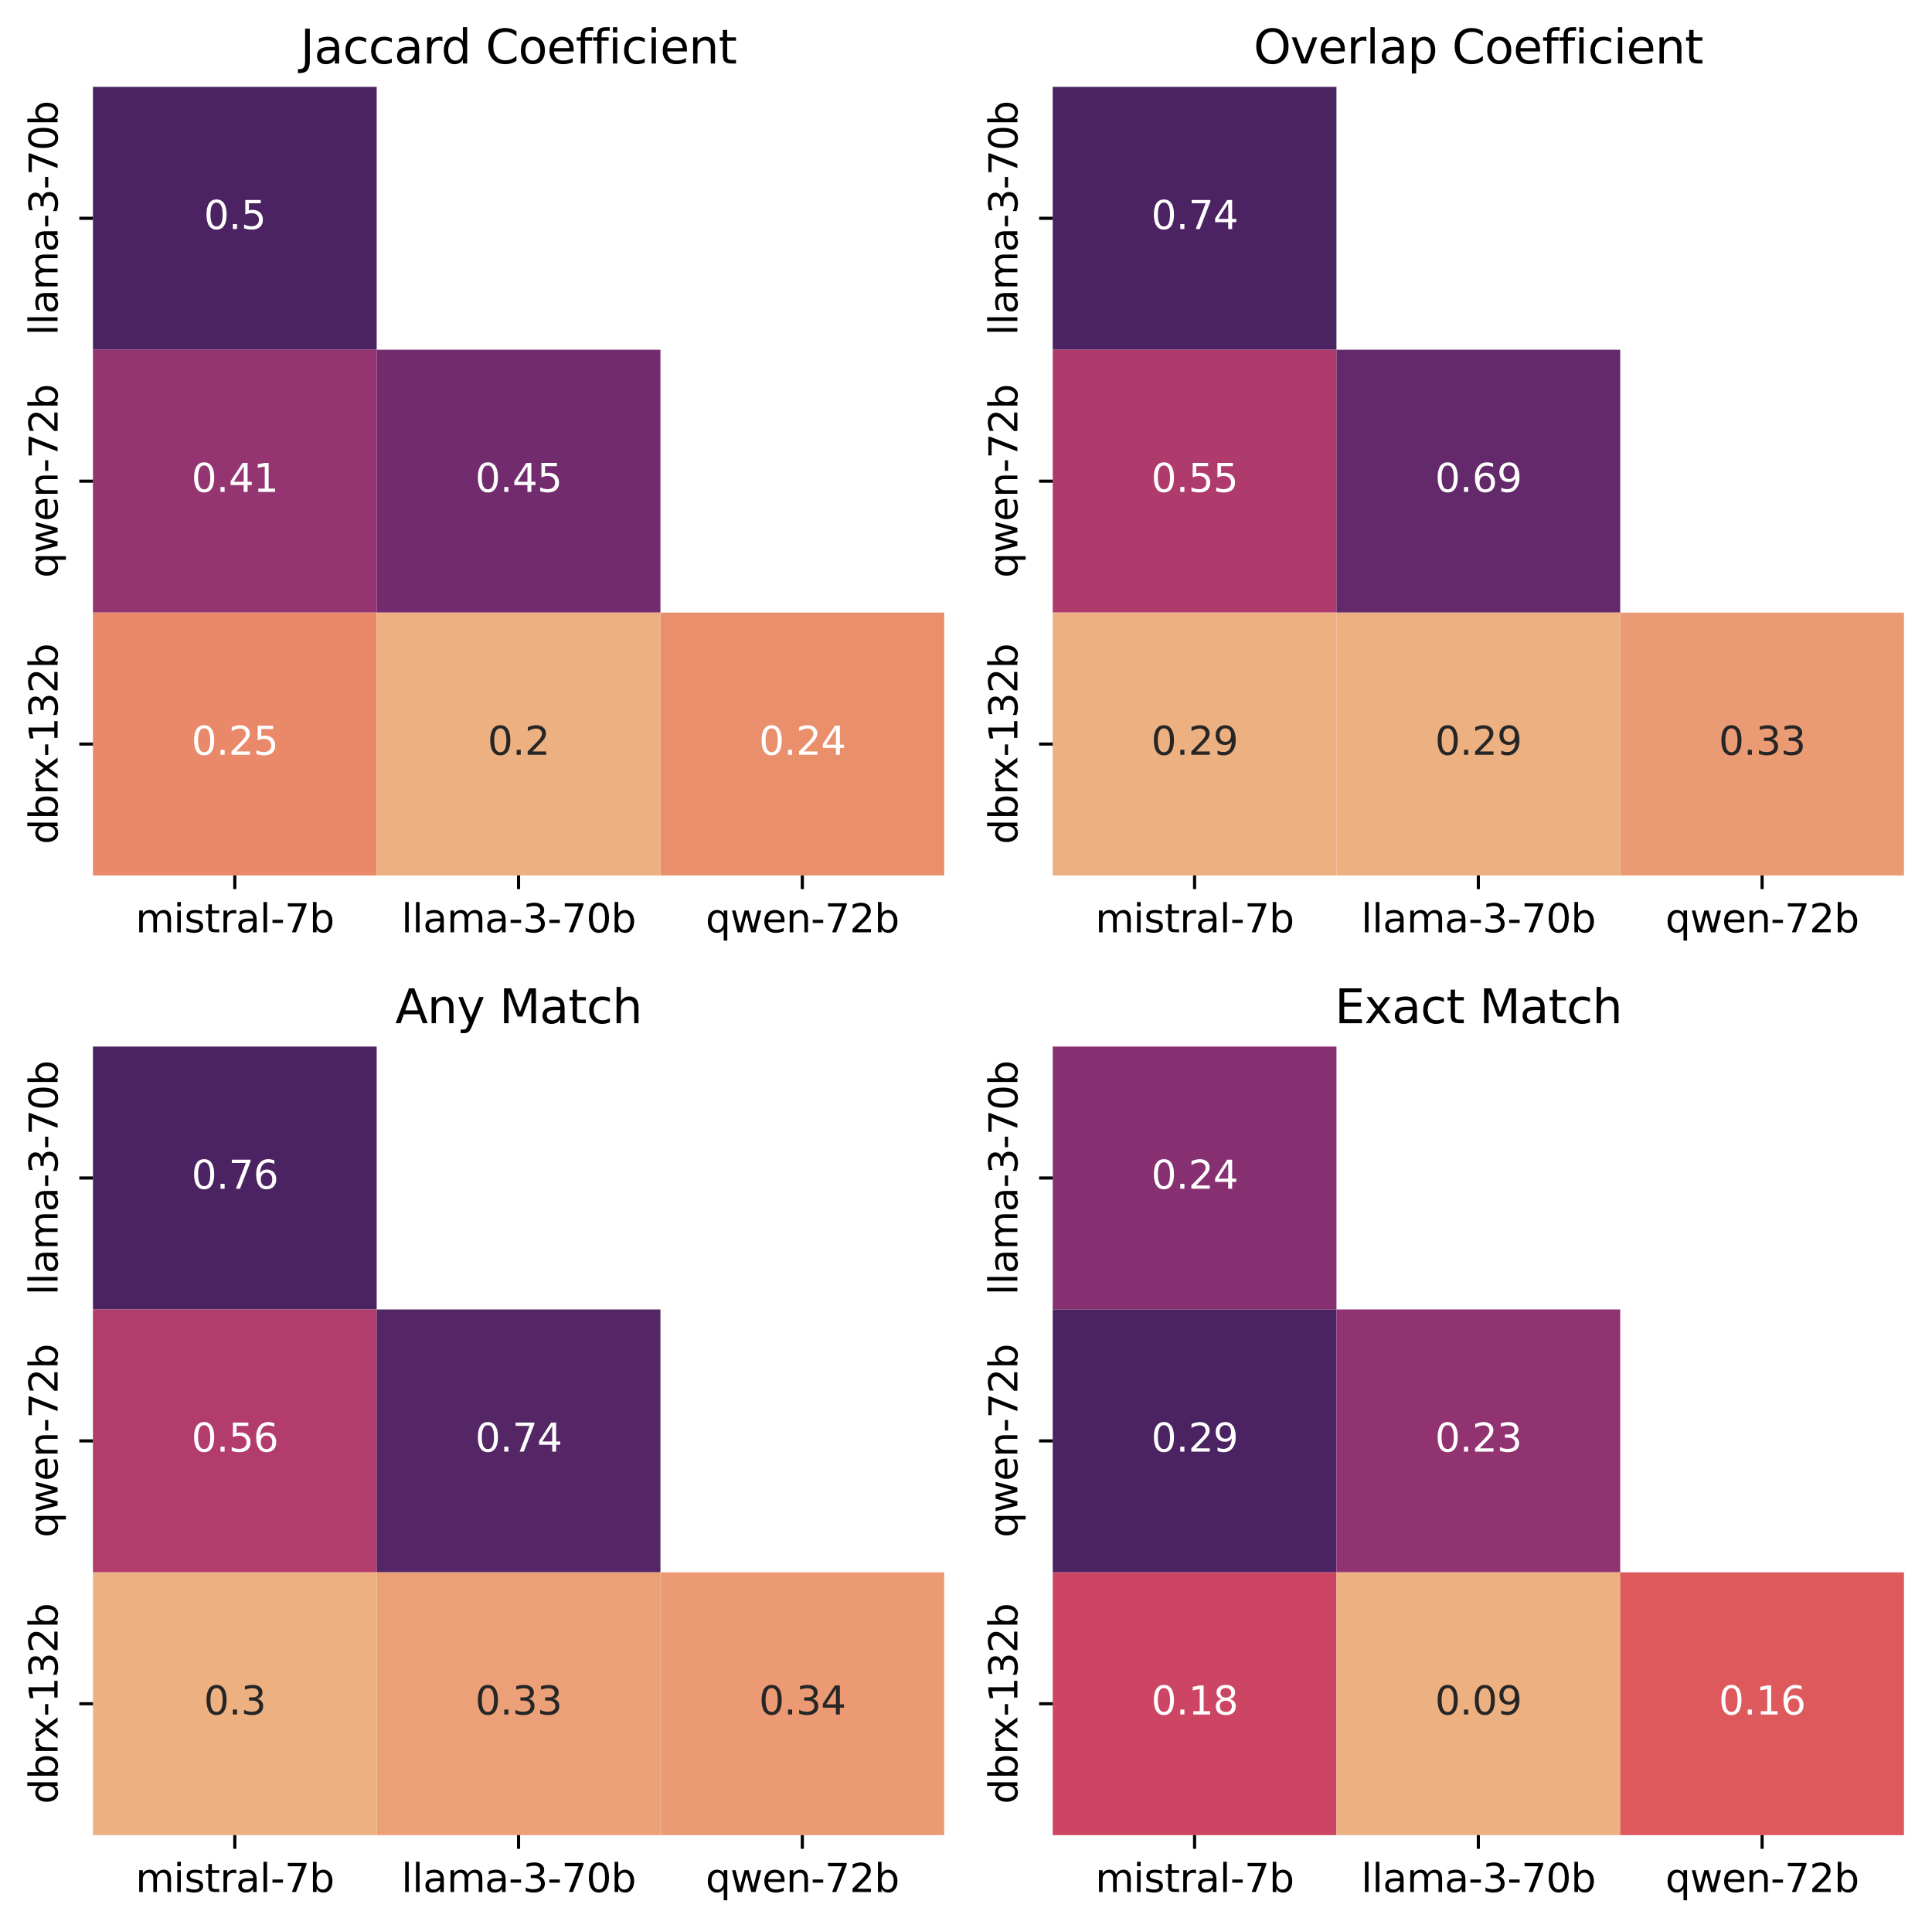 <?xml version="1.0" encoding="utf-8" standalone="no"?>
<!DOCTYPE svg PUBLIC "-//W3C//DTD SVG 1.1//EN"
  "http://www.w3.org/Graphics/SVG/1.1/DTD/svg11.dtd">
<svg xmlns:xlink="http://www.w3.org/1999/xlink" width="496.398pt" height="495.436pt" viewBox="0 0 496.398 495.436" xmlns="http://www.w3.org/2000/svg" version="1.1">
 <defs>
  <style type="text/css">*{stroke-linejoin: round; stroke-linecap: butt}</style>
 </defs>
 <g id="figure_1">
  <g id="patch_1">
   <path d="M 0 495.436 
L 496.398 495.436 
L 496.398 0 
L 0 0 
z
" style="fill: #ffffff"/>
  </g>
  <g id="axes_1">
   <g id="patch_2">
    <path d="M 23.878 224.958 
L 242.598 224.958 
L 242.598 22.318 
L 23.878 22.318 
z
" style="fill: #ffffff"/>
   </g>
   <g id="QuadMesh_1">
    <path d="M 23.878 22.318 
L 96.785 22.318 
L 96.785 89.865 
L 23.878 89.865 
L 23.878 22.318 
" clip-path="url(#p004b8b289b)" style="fill: #4b2362"/>
    <path d="M 96.785 22.318 
L 169.691 22.318 
L 169.691 89.865 
L 96.785 89.865 
L 96.785 22.318 
" clip-path="url(#p004b8b289b)" style="fill: none"/>
    <path d="M 169.691 22.318 
L 242.598 22.318 
L 242.598 89.865 
L 169.691 89.865 
L 169.691 22.318 
" clip-path="url(#p004b8b289b)" style="fill: none"/>
    <path d="M 23.878 89.865 
L 96.785 89.865 
L 96.785 157.411 
L 23.878 157.411 
L 23.878 89.865 
" clip-path="url(#p004b8b289b)" style="fill: #943470"/>
    <path d="M 96.785 89.865 
L 169.691 89.865 
L 169.691 157.411 
L 96.785 157.411 
L 96.785 89.865 
" clip-path="url(#p004b8b289b)" style="fill: #722c6e"/>
    <path d="M 169.691 89.865 
L 242.598 89.865 
L 242.598 157.411 
L 169.691 157.411 
L 169.691 89.865 
" clip-path="url(#p004b8b289b)" style="fill: none"/>
    <path d="M 23.878 157.411 
L 96.785 157.411 
L 96.785 224.958 
L 23.878 224.958 
L 23.878 157.411 
" clip-path="url(#p004b8b289b)" style="fill: #e98969"/>
    <path d="M 96.785 157.411 
L 169.691 157.411 
L 169.691 224.958 
L 96.785 224.958 
L 96.785 157.411 
" clip-path="url(#p004b8b289b)" style="fill: #edb081"/>
    <path d="M 169.691 157.411 
L 242.598 157.411 
L 242.598 224.958 
L 169.691 224.958 
L 169.691 157.411 
" clip-path="url(#p004b8b289b)" style="fill: #ea8f6c"/>
   </g>
   <g id="matplotlib.axis_1">
    <g id="xtick_1">
     <g id="line2d_1">
      <defs>
       <path id="me700b93a06" d="M 0 0 
L 0 3.5 
" style="stroke: #000000; stroke-width: 0.8"/>
      </defs>
      <g>
       <use xlink:href="#me700b93a06" x="60.331" y="224.958" style="stroke: #000000; stroke-width: 0.8"/>
      </g>
     </g>
     <g id="text_1">
      <!-- mistral-7b -->
      <g transform="translate(34.839 239.557) scale(0.1 -0.1)">
       <defs>
        <path id="DejaVuSans-6d" d="M 3328 2828 
Q 3544 3216 3844 3400 
Q 4144 3584 4550 3584 
Q 5097 3584 5394 3201 
Q 5691 2819 5691 2113 
L 5691 0 
L 5113 0 
L 5113 2094 
Q 5113 2597 4934 2840 
Q 4756 3084 4391 3084 
Q 3944 3084 3684 2787 
Q 3425 2491 3425 1978 
L 3425 0 
L 2847 0 
L 2847 2094 
Q 2847 2600 2669 2842 
Q 2491 3084 2119 3084 
Q 1678 3084 1418 2786 
Q 1159 2488 1159 1978 
L 1159 0 
L 581 0 
L 581 3500 
L 1159 3500 
L 1159 2956 
Q 1356 3278 1631 3431 
Q 1906 3584 2284 3584 
Q 2666 3584 2933 3390 
Q 3200 3197 3328 2828 
z
" transform="scale(0.016)"/>
        <path id="DejaVuSans-69" d="M 603 3500 
L 1178 3500 
L 1178 0 
L 603 0 
L 603 3500 
z
M 603 4863 
L 1178 4863 
L 1178 4134 
L 603 4134 
L 603 4863 
z
" transform="scale(0.016)"/>
        <path id="DejaVuSans-73" d="M 2834 3397 
L 2834 2853 
Q 2591 2978 2328 3040 
Q 2066 3103 1784 3103 
Q 1356 3103 1142 2972 
Q 928 2841 928 2578 
Q 928 2378 1081 2264 
Q 1234 2150 1697 2047 
L 1894 2003 
Q 2506 1872 2764 1633 
Q 3022 1394 3022 966 
Q 3022 478 2636 193 
Q 2250 -91 1575 -91 
Q 1294 -91 989 -36 
Q 684 19 347 128 
L 347 722 
Q 666 556 975 473 
Q 1284 391 1588 391 
Q 1994 391 2212 530 
Q 2431 669 2431 922 
Q 2431 1156 2273 1281 
Q 2116 1406 1581 1522 
L 1381 1569 
Q 847 1681 609 1914 
Q 372 2147 372 2553 
Q 372 3047 722 3315 
Q 1072 3584 1716 3584 
Q 2034 3584 2315 3537 
Q 2597 3491 2834 3397 
z
" transform="scale(0.016)"/>
        <path id="DejaVuSans-74" d="M 1172 4494 
L 1172 3500 
L 2356 3500 
L 2356 3053 
L 1172 3053 
L 1172 1153 
Q 1172 725 1289 603 
Q 1406 481 1766 481 
L 2356 481 
L 2356 0 
L 1766 0 
Q 1100 0 847 248 
Q 594 497 594 1153 
L 594 3053 
L 172 3053 
L 172 3500 
L 594 3500 
L 594 4494 
L 1172 4494 
z
" transform="scale(0.016)"/>
        <path id="DejaVuSans-72" d="M 2631 2963 
Q 2534 3019 2420 3045 
Q 2306 3072 2169 3072 
Q 1681 3072 1420 2755 
Q 1159 2438 1159 1844 
L 1159 0 
L 581 0 
L 581 3500 
L 1159 3500 
L 1159 2956 
Q 1341 3275 1631 3429 
Q 1922 3584 2338 3584 
Q 2397 3584 2469 3576 
Q 2541 3569 2628 3553 
L 2631 2963 
z
" transform="scale(0.016)"/>
        <path id="DejaVuSans-61" d="M 2194 1759 
Q 1497 1759 1228 1600 
Q 959 1441 959 1056 
Q 959 750 1161 570 
Q 1363 391 1709 391 
Q 2188 391 2477 730 
Q 2766 1069 2766 1631 
L 2766 1759 
L 2194 1759 
z
M 3341 1997 
L 3341 0 
L 2766 0 
L 2766 531 
Q 2569 213 2275 61 
Q 1981 -91 1556 -91 
Q 1019 -91 701 211 
Q 384 513 384 1019 
Q 384 1609 779 1909 
Q 1175 2209 1959 2209 
L 2766 2209 
L 2766 2266 
Q 2766 2663 2505 2880 
Q 2244 3097 1772 3097 
Q 1472 3097 1187 3025 
Q 903 2953 641 2809 
L 641 3341 
Q 956 3463 1253 3523 
Q 1550 3584 1831 3584 
Q 2591 3584 2966 3190 
Q 3341 2797 3341 1997 
z
" transform="scale(0.016)"/>
        <path id="DejaVuSans-6c" d="M 603 4863 
L 1178 4863 
L 1178 0 
L 603 0 
L 603 4863 
z
" transform="scale(0.016)"/>
        <path id="DejaVuSans-2d" d="M 313 2009 
L 1997 2009 
L 1997 1497 
L 313 1497 
L 313 2009 
z
" transform="scale(0.016)"/>
        <path id="DejaVuSans-37" d="M 525 4666 
L 3525 4666 
L 3525 4397 
L 1831 0 
L 1172 0 
L 2766 4134 
L 525 4134 
L 525 4666 
z
" transform="scale(0.016)"/>
        <path id="DejaVuSans-62" d="M 3116 1747 
Q 3116 2381 2855 2742 
Q 2594 3103 2138 3103 
Q 1681 3103 1420 2742 
Q 1159 2381 1159 1747 
Q 1159 1113 1420 752 
Q 1681 391 2138 391 
Q 2594 391 2855 752 
Q 3116 1113 3116 1747 
z
M 1159 2969 
Q 1341 3281 1617 3432 
Q 1894 3584 2278 3584 
Q 2916 3584 3314 3078 
Q 3713 2572 3713 1747 
Q 3713 922 3314 415 
Q 2916 -91 2278 -91 
Q 1894 -91 1617 61 
Q 1341 213 1159 525 
L 1159 0 
L 581 0 
L 581 4863 
L 1159 4863 
L 1159 2969 
z
" transform="scale(0.016)"/>
       </defs>
       <use xlink:href="#DejaVuSans-6d"/>
       <use xlink:href="#DejaVuSans-69" x="97.412"/>
       <use xlink:href="#DejaVuSans-73" x="125.195"/>
       <use xlink:href="#DejaVuSans-74" x="177.295"/>
       <use xlink:href="#DejaVuSans-72" x="216.504"/>
       <use xlink:href="#DejaVuSans-61" x="257.617"/>
       <use xlink:href="#DejaVuSans-6c" x="318.896"/>
       <use xlink:href="#DejaVuSans-2d" x="346.68"/>
       <use xlink:href="#DejaVuSans-37" x="382.764"/>
       <use xlink:href="#DejaVuSans-62" x="446.387"/>
      </g>
     </g>
    </g>
    <g id="xtick_2">
     <g id="line2d_2">
      <g>
       <use xlink:href="#me700b93a06" x="133.238" y="224.958" style="stroke: #000000; stroke-width: 0.8"/>
      </g>
     </g>
     <g id="text_2">
      <!-- llama-3-70b -->
      <g transform="translate(103.136 239.557) scale(0.1 -0.1)">
       <defs>
        <path id="DejaVuSans-33" d="M 2597 2516 
Q 3050 2419 3304 2112 
Q 3559 1806 3559 1356 
Q 3559 666 3084 287 
Q 2609 -91 1734 -91 
Q 1441 -91 1130 -33 
Q 819 25 488 141 
L 488 750 
Q 750 597 1062 519 
Q 1375 441 1716 441 
Q 2309 441 2620 675 
Q 2931 909 2931 1356 
Q 2931 1769 2642 2001 
Q 2353 2234 1838 2234 
L 1294 2234 
L 1294 2753 
L 1863 2753 
Q 2328 2753 2575 2939 
Q 2822 3125 2822 3475 
Q 2822 3834 2567 4026 
Q 2313 4219 1838 4219 
Q 1578 4219 1281 4162 
Q 984 4106 628 3988 
L 628 4550 
Q 988 4650 1302 4700 
Q 1616 4750 1894 4750 
Q 2613 4750 3031 4423 
Q 3450 4097 3450 3541 
Q 3450 3153 3228 2886 
Q 3006 2619 2597 2516 
z
" transform="scale(0.016)"/>
        <path id="DejaVuSans-30" d="M 2034 4250 
Q 1547 4250 1301 3770 
Q 1056 3291 1056 2328 
Q 1056 1369 1301 889 
Q 1547 409 2034 409 
Q 2525 409 2770 889 
Q 3016 1369 3016 2328 
Q 3016 3291 2770 3770 
Q 2525 4250 2034 4250 
z
M 2034 4750 
Q 2819 4750 3233 4129 
Q 3647 3509 3647 2328 
Q 3647 1150 3233 529 
Q 2819 -91 2034 -91 
Q 1250 -91 836 529 
Q 422 1150 422 2328 
Q 422 3509 836 4129 
Q 1250 4750 2034 4750 
z
" transform="scale(0.016)"/>
       </defs>
       <use xlink:href="#DejaVuSans-6c"/>
       <use xlink:href="#DejaVuSans-6c" x="27.783"/>
       <use xlink:href="#DejaVuSans-61" x="55.566"/>
       <use xlink:href="#DejaVuSans-6d" x="116.846"/>
       <use xlink:href="#DejaVuSans-61" x="214.258"/>
       <use xlink:href="#DejaVuSans-2d" x="275.537"/>
       <use xlink:href="#DejaVuSans-33" x="311.621"/>
       <use xlink:href="#DejaVuSans-2d" x="375.244"/>
       <use xlink:href="#DejaVuSans-37" x="411.328"/>
       <use xlink:href="#DejaVuSans-30" x="474.951"/>
       <use xlink:href="#DejaVuSans-62" x="538.574"/>
      </g>
     </g>
    </g>
    <g id="xtick_3">
     <g id="line2d_3">
      <g>
       <use xlink:href="#me700b93a06" x="206.145" y="224.958" style="stroke: #000000; stroke-width: 0.8"/>
      </g>
     </g>
     <g id="text_3">
      <!-- qwen-72b -->
      <g transform="translate(181.296 239.557) scale(0.1 -0.1)">
       <defs>
        <path id="DejaVuSans-71" d="M 947 1747 
Q 947 1113 1208 752 
Q 1469 391 1925 391 
Q 2381 391 2643 752 
Q 2906 1113 2906 1747 
Q 2906 2381 2643 2742 
Q 2381 3103 1925 3103 
Q 1469 3103 1208 2742 
Q 947 2381 947 1747 
z
M 2906 525 
Q 2725 213 2448 61 
Q 2172 -91 1784 -91 
Q 1150 -91 751 415 
Q 353 922 353 1747 
Q 353 2572 751 3078 
Q 1150 3584 1784 3584 
Q 2172 3584 2448 3432 
Q 2725 3281 2906 2969 
L 2906 3500 
L 3481 3500 
L 3481 -1331 
L 2906 -1331 
L 2906 525 
z
" transform="scale(0.016)"/>
        <path id="DejaVuSans-77" d="M 269 3500 
L 844 3500 
L 1563 769 
L 2278 3500 
L 2956 3500 
L 3675 769 
L 4391 3500 
L 4966 3500 
L 4050 0 
L 3372 0 
L 2619 2869 
L 1863 0 
L 1184 0 
L 269 3500 
z
" transform="scale(0.016)"/>
        <path id="DejaVuSans-65" d="M 3597 1894 
L 3597 1613 
L 953 1613 
Q 991 1019 1311 708 
Q 1631 397 2203 397 
Q 2534 397 2845 478 
Q 3156 559 3463 722 
L 3463 178 
Q 3153 47 2828 -22 
Q 2503 -91 2169 -91 
Q 1331 -91 842 396 
Q 353 884 353 1716 
Q 353 2575 817 3079 
Q 1281 3584 2069 3584 
Q 2775 3584 3186 3129 
Q 3597 2675 3597 1894 
z
M 3022 2063 
Q 3016 2534 2758 2815 
Q 2500 3097 2075 3097 
Q 1594 3097 1305 2825 
Q 1016 2553 972 2059 
L 3022 2063 
z
" transform="scale(0.016)"/>
        <path id="DejaVuSans-6e" d="M 3513 2113 
L 3513 0 
L 2938 0 
L 2938 2094 
Q 2938 2591 2744 2837 
Q 2550 3084 2163 3084 
Q 1697 3084 1428 2787 
Q 1159 2491 1159 1978 
L 1159 0 
L 581 0 
L 581 3500 
L 1159 3500 
L 1159 2956 
Q 1366 3272 1645 3428 
Q 1925 3584 2291 3584 
Q 2894 3584 3203 3211 
Q 3513 2838 3513 2113 
z
" transform="scale(0.016)"/>
        <path id="DejaVuSans-32" d="M 1228 531 
L 3431 531 
L 3431 0 
L 469 0 
L 469 531 
Q 828 903 1448 1529 
Q 2069 2156 2228 2338 
Q 2531 2678 2651 2914 
Q 2772 3150 2772 3378 
Q 2772 3750 2511 3984 
Q 2250 4219 1831 4219 
Q 1534 4219 1204 4116 
Q 875 4013 500 3803 
L 500 4441 
Q 881 4594 1212 4672 
Q 1544 4750 1819 4750 
Q 2544 4750 2975 4387 
Q 3406 4025 3406 3419 
Q 3406 3131 3298 2873 
Q 3191 2616 2906 2266 
Q 2828 2175 2409 1742 
Q 1991 1309 1228 531 
z
" transform="scale(0.016)"/>
       </defs>
       <use xlink:href="#DejaVuSans-71"/>
       <use xlink:href="#DejaVuSans-77" x="63.477"/>
       <use xlink:href="#DejaVuSans-65" x="145.264"/>
       <use xlink:href="#DejaVuSans-6e" x="206.787"/>
       <use xlink:href="#DejaVuSans-2d" x="270.166"/>
       <use xlink:href="#DejaVuSans-37" x="306.25"/>
       <use xlink:href="#DejaVuSans-32" x="369.873"/>
       <use xlink:href="#DejaVuSans-62" x="433.496"/>
      </g>
     </g>
    </g>
   </g>
   <g id="matplotlib.axis_2">
    <g id="ytick_1">
     <g id="line2d_4">
      <defs>
       <path id="m1061356c43" d="M 0 0 
L -3.5 0 
" style="stroke: #000000; stroke-width: 0.8"/>
      </defs>
      <g>
       <use xlink:href="#m1061356c43" x="23.878" y="56.091" style="stroke: #000000; stroke-width: 0.8"/>
      </g>
     </g>
     <g id="text_4">
      <!-- llama-3-70b -->
      <g transform="translate(14.798 86.194) rotate(-90) scale(0.1 -0.1)">
       <use xlink:href="#DejaVuSans-6c"/>
       <use xlink:href="#DejaVuSans-6c" x="27.783"/>
       <use xlink:href="#DejaVuSans-61" x="55.566"/>
       <use xlink:href="#DejaVuSans-6d" x="116.846"/>
       <use xlink:href="#DejaVuSans-61" x="214.258"/>
       <use xlink:href="#DejaVuSans-2d" x="275.537"/>
       <use xlink:href="#DejaVuSans-33" x="311.621"/>
       <use xlink:href="#DejaVuSans-2d" x="375.244"/>
       <use xlink:href="#DejaVuSans-37" x="411.328"/>
       <use xlink:href="#DejaVuSans-30" x="474.951"/>
       <use xlink:href="#DejaVuSans-62" x="538.574"/>
      </g>
     </g>
    </g>
    <g id="ytick_2">
     <g id="line2d_5">
      <g>
       <use xlink:href="#m1061356c43" x="23.878" y="123.638" style="stroke: #000000; stroke-width: 0.8"/>
      </g>
     </g>
     <g id="text_5">
      <!-- qwen-72b -->
      <g transform="translate(14.798 148.487) rotate(-90) scale(0.1 -0.1)">
       <use xlink:href="#DejaVuSans-71"/>
       <use xlink:href="#DejaVuSans-77" x="63.477"/>
       <use xlink:href="#DejaVuSans-65" x="145.264"/>
       <use xlink:href="#DejaVuSans-6e" x="206.787"/>
       <use xlink:href="#DejaVuSans-2d" x="270.166"/>
       <use xlink:href="#DejaVuSans-37" x="306.25"/>
       <use xlink:href="#DejaVuSans-32" x="369.873"/>
       <use xlink:href="#DejaVuSans-62" x="433.496"/>
      </g>
     </g>
    </g>
    <g id="ytick_3">
     <g id="line2d_6">
      <g>
       <use xlink:href="#m1061356c43" x="23.878" y="191.185" style="stroke: #000000; stroke-width: 0.8"/>
      </g>
     </g>
     <g id="text_6">
      <!-- dbrx-132b -->
      <g transform="translate(14.798 216.939) rotate(-90) scale(0.1 -0.1)">
       <defs>
        <path id="DejaVuSans-64" d="M 2906 2969 
L 2906 4863 
L 3481 4863 
L 3481 0 
L 2906 0 
L 2906 525 
Q 2725 213 2448 61 
Q 2172 -91 1784 -91 
Q 1150 -91 751 415 
Q 353 922 353 1747 
Q 353 2572 751 3078 
Q 1150 3584 1784 3584 
Q 2172 3584 2448 3432 
Q 2725 3281 2906 2969 
z
M 947 1747 
Q 947 1113 1208 752 
Q 1469 391 1925 391 
Q 2381 391 2643 752 
Q 2906 1113 2906 1747 
Q 2906 2381 2643 2742 
Q 2381 3103 1925 3103 
Q 1469 3103 1208 2742 
Q 947 2381 947 1747 
z
" transform="scale(0.016)"/>
        <path id="DejaVuSans-78" d="M 3513 3500 
L 2247 1797 
L 3578 0 
L 2900 0 
L 1881 1375 
L 863 0 
L 184 0 
L 1544 1831 
L 300 3500 
L 978 3500 
L 1906 2253 
L 2834 3500 
L 3513 3500 
z
" transform="scale(0.016)"/>
        <path id="DejaVuSans-31" d="M 794 531 
L 1825 531 
L 1825 4091 
L 703 3866 
L 703 4441 
L 1819 4666 
L 2450 4666 
L 2450 531 
L 3481 531 
L 3481 0 
L 794 0 
L 794 531 
z
" transform="scale(0.016)"/>
       </defs>
       <use xlink:href="#DejaVuSans-64"/>
       <use xlink:href="#DejaVuSans-62" x="63.477"/>
       <use xlink:href="#DejaVuSans-72" x="126.953"/>
       <use xlink:href="#DejaVuSans-78" x="165.441"/>
       <use xlink:href="#DejaVuSans-2d" x="224.621"/>
       <use xlink:href="#DejaVuSans-31" x="260.705"/>
       <use xlink:href="#DejaVuSans-33" x="324.328"/>
       <use xlink:href="#DejaVuSans-32" x="387.951"/>
       <use xlink:href="#DejaVuSans-62" x="451.574"/>
      </g>
     </g>
    </g>
   </g>
   <g id="text_7">
    <!-- 0.5 -->
    <g style="fill: #ffffff" transform="translate(52.38 58.851) scale(0.1 -0.1)">
     <defs>
      <path id="DejaVuSans-2e" d="M 684 794 
L 1344 794 
L 1344 0 
L 684 0 
L 684 794 
z
" transform="scale(0.016)"/>
      <path id="DejaVuSans-35" d="M 691 4666 
L 3169 4666 
L 3169 4134 
L 1269 4134 
L 1269 2991 
Q 1406 3038 1543 3061 
Q 1681 3084 1819 3084 
Q 2600 3084 3056 2656 
Q 3513 2228 3513 1497 
Q 3513 744 3044 326 
Q 2575 -91 1722 -91 
Q 1428 -91 1123 -41 
Q 819 9 494 109 
L 494 744 
Q 775 591 1075 516 
Q 1375 441 1709 441 
Q 2250 441 2565 725 
Q 2881 1009 2881 1497 
Q 2881 1984 2565 2268 
Q 2250 2553 1709 2553 
Q 1456 2553 1204 2497 
Q 953 2441 691 2322 
L 691 4666 
z
" transform="scale(0.016)"/>
     </defs>
     <use xlink:href="#DejaVuSans-30"/>
     <use xlink:href="#DejaVuSans-2e" x="63.623"/>
     <use xlink:href="#DejaVuSans-35" x="95.41"/>
    </g>
   </g>
   <g id="text_8">
    <!-- 0.41 -->
    <g style="fill: #ffffff" transform="translate(49.199 126.397) scale(0.1 -0.1)">
     <defs>
      <path id="DejaVuSans-34" d="M 2419 4116 
L 825 1625 
L 2419 1625 
L 2419 4116 
z
M 2253 4666 
L 3047 4666 
L 3047 1625 
L 3713 1625 
L 3713 1100 
L 3047 1100 
L 3047 0 
L 2419 0 
L 2419 1100 
L 313 1100 
L 313 1709 
L 2253 4666 
z
" transform="scale(0.016)"/>
     </defs>
     <use xlink:href="#DejaVuSans-30"/>
     <use xlink:href="#DejaVuSans-2e" x="63.623"/>
     <use xlink:href="#DejaVuSans-34" x="95.41"/>
     <use xlink:href="#DejaVuSans-31" x="159.033"/>
    </g>
   </g>
   <g id="text_9">
    <!-- 0.45 -->
    <g style="fill: #ffffff" transform="translate(122.105 126.397) scale(0.1 -0.1)">
     <use xlink:href="#DejaVuSans-30"/>
     <use xlink:href="#DejaVuSans-2e" x="63.623"/>
     <use xlink:href="#DejaVuSans-34" x="95.41"/>
     <use xlink:href="#DejaVuSans-35" x="159.033"/>
    </g>
   </g>
   <g id="text_10">
    <!-- 0.25 -->
    <g style="fill: #ffffff" transform="translate(49.199 193.944) scale(0.1 -0.1)">
     <use xlink:href="#DejaVuSans-30"/>
     <use xlink:href="#DejaVuSans-2e" x="63.623"/>
     <use xlink:href="#DejaVuSans-32" x="95.41"/>
     <use xlink:href="#DejaVuSans-35" x="159.033"/>
    </g>
   </g>
   <g id="text_11">
    <!-- 0.2 -->
    <g style="fill: #262626" transform="translate(125.287 193.944) scale(0.1 -0.1)">
     <use xlink:href="#DejaVuSans-30"/>
     <use xlink:href="#DejaVuSans-2e" x="63.623"/>
     <use xlink:href="#DejaVuSans-32" x="95.41"/>
    </g>
   </g>
   <g id="text_12">
    <!-- 0.24 -->
    <g style="fill: #ffffff" transform="translate(195.012 193.944) scale(0.1 -0.1)">
     <use xlink:href="#DejaVuSans-30"/>
     <use xlink:href="#DejaVuSans-2e" x="63.623"/>
     <use xlink:href="#DejaVuSans-32" x="95.41"/>
     <use xlink:href="#DejaVuSans-34" x="159.033"/>
    </g>
   </g>
   <g id="text_13">
    <!-- Jaccard Coefficient -->
    <g transform="translate(77.182 16.318) scale(0.12 -0.12)">
     <defs>
      <path id="DejaVuSans-4a" d="M 628 4666 
L 1259 4666 
L 1259 325 
Q 1259 -519 939 -900 
Q 619 -1281 -91 -1281 
L -331 -1281 
L -331 -750 
L -134 -750 
Q 284 -750 456 -515 
Q 628 -281 628 325 
L 628 4666 
z
" transform="scale(0.016)"/>
      <path id="DejaVuSans-63" d="M 3122 3366 
L 3122 2828 
Q 2878 2963 2633 3030 
Q 2388 3097 2138 3097 
Q 1578 3097 1268 2742 
Q 959 2388 959 1747 
Q 959 1106 1268 751 
Q 1578 397 2138 397 
Q 2388 397 2633 464 
Q 2878 531 3122 666 
L 3122 134 
Q 2881 22 2623 -34 
Q 2366 -91 2075 -91 
Q 1284 -91 818 406 
Q 353 903 353 1747 
Q 353 2603 823 3093 
Q 1294 3584 2113 3584 
Q 2378 3584 2631 3529 
Q 2884 3475 3122 3366 
z
" transform="scale(0.016)"/>
      <path id="DejaVuSans-20" transform="scale(0.016)"/>
      <path id="DejaVuSans-43" d="M 4122 4306 
L 4122 3641 
Q 3803 3938 3442 4084 
Q 3081 4231 2675 4231 
Q 1875 4231 1450 3742 
Q 1025 3253 1025 2328 
Q 1025 1406 1450 917 
Q 1875 428 2675 428 
Q 3081 428 3442 575 
Q 3803 722 4122 1019 
L 4122 359 
Q 3791 134 3420 21 
Q 3050 -91 2638 -91 
Q 1578 -91 968 557 
Q 359 1206 359 2328 
Q 359 3453 968 4101 
Q 1578 4750 2638 4750 
Q 3056 4750 3426 4639 
Q 3797 4528 4122 4306 
z
" transform="scale(0.016)"/>
      <path id="DejaVuSans-6f" d="M 1959 3097 
Q 1497 3097 1228 2736 
Q 959 2375 959 1747 
Q 959 1119 1226 758 
Q 1494 397 1959 397 
Q 2419 397 2687 759 
Q 2956 1122 2956 1747 
Q 2956 2369 2687 2733 
Q 2419 3097 1959 3097 
z
M 1959 3584 
Q 2709 3584 3137 3096 
Q 3566 2609 3566 1747 
Q 3566 888 3137 398 
Q 2709 -91 1959 -91 
Q 1206 -91 779 398 
Q 353 888 353 1747 
Q 353 2609 779 3096 
Q 1206 3584 1959 3584 
z
" transform="scale(0.016)"/>
      <path id="DejaVuSans-66" d="M 2375 4863 
L 2375 4384 
L 1825 4384 
Q 1516 4384 1395 4259 
Q 1275 4134 1275 3809 
L 1275 3500 
L 2222 3500 
L 2222 3053 
L 1275 3053 
L 1275 0 
L 697 0 
L 697 3053 
L 147 3053 
L 147 3500 
L 697 3500 
L 697 3744 
Q 697 4328 969 4595 
Q 1241 4863 1831 4863 
L 2375 4863 
z
" transform="scale(0.016)"/>
     </defs>
     <use xlink:href="#DejaVuSans-4a"/>
     <use xlink:href="#DejaVuSans-61" x="29.492"/>
     <use xlink:href="#DejaVuSans-63" x="90.771"/>
     <use xlink:href="#DejaVuSans-63" x="145.752"/>
     <use xlink:href="#DejaVuSans-61" x="200.732"/>
     <use xlink:href="#DejaVuSans-72" x="262.012"/>
     <use xlink:href="#DejaVuSans-64" x="301.375"/>
     <use xlink:href="#DejaVuSans-20" x="364.852"/>
     <use xlink:href="#DejaVuSans-43" x="396.639"/>
     <use xlink:href="#DejaVuSans-6f" x="466.463"/>
     <use xlink:href="#DejaVuSans-65" x="527.645"/>
     <use xlink:href="#DejaVuSans-66" x="589.168"/>
     <use xlink:href="#DejaVuSans-66" x="624.373"/>
     <use xlink:href="#DejaVuSans-69" x="659.578"/>
     <use xlink:href="#DejaVuSans-63" x="687.361"/>
     <use xlink:href="#DejaVuSans-69" x="742.342"/>
     <use xlink:href="#DejaVuSans-65" x="770.125"/>
     <use xlink:href="#DejaVuSans-6e" x="831.648"/>
     <use xlink:href="#DejaVuSans-74" x="895.027"/>
    </g>
   </g>
  </g>
  <g id="axes_2">
   <g id="patch_3">
    <path d="M 270.478 224.958 
L 489.198 224.958 
L 489.198 22.318 
L 270.478 22.318 
z
" style="fill: #ffffff"/>
   </g>
   <g id="QuadMesh_2">
    <path d="M 270.478 22.318 
L 343.385 22.318 
L 343.385 89.865 
L 270.478 89.865 
L 270.478 22.318 
" clip-path="url(#p87151bd108)" style="fill: #4b2362"/>
    <path d="M 343.385 22.318 
L 416.291 22.318 
L 416.291 89.865 
L 343.385 89.865 
L 343.385 22.318 
" clip-path="url(#p87151bd108)" style="fill: none"/>
    <path d="M 416.291 22.318 
L 489.198 22.318 
L 489.198 89.865 
L 416.291 89.865 
L 416.291 22.318 
" clip-path="url(#p87151bd108)" style="fill: none"/>
    <path d="M 270.478 89.865 
L 343.385 89.865 
L 343.385 157.411 
L 270.478 157.411 
L 270.478 89.865 
" clip-path="url(#p87151bd108)" style="fill: #af3b6d"/>
    <path d="M 343.385 89.865 
L 416.291 89.865 
L 416.291 157.411 
L 343.385 157.411 
L 343.385 89.865 
" clip-path="url(#p87151bd108)" style="fill: #63296a"/>
    <path d="M 416.291 89.865 
L 489.198 89.865 
L 489.198 157.411 
L 416.291 157.411 
L 416.291 89.865 
" clip-path="url(#p87151bd108)" style="fill: none"/>
    <path d="M 270.478 157.411 
L 343.385 157.411 
L 343.385 224.958 
L 270.478 224.958 
L 270.478 157.411 
" clip-path="url(#p87151bd108)" style="fill: #edb081"/>
    <path d="M 343.385 157.411 
L 416.291 157.411 
L 416.291 224.958 
L 343.385 224.958 
L 343.385 157.411 
" clip-path="url(#p87151bd108)" style="fill: #edb081"/>
    <path d="M 416.291 157.411 
L 489.198 157.411 
L 489.198 224.958 
L 416.291 224.958 
L 416.291 157.411 
" clip-path="url(#p87151bd108)" style="fill: #eb9b74"/>
   </g>
   <g id="matplotlib.axis_3">
    <g id="xtick_4">
     <g id="line2d_7">
      <g>
       <use xlink:href="#me700b93a06" x="306.931" y="224.958" style="stroke: #000000; stroke-width: 0.8"/>
      </g>
     </g>
     <g id="text_14">
      <!-- mistral-7b -->
      <g transform="translate(281.439 239.557) scale(0.1 -0.1)">
       <use xlink:href="#DejaVuSans-6d"/>
       <use xlink:href="#DejaVuSans-69" x="97.412"/>
       <use xlink:href="#DejaVuSans-73" x="125.195"/>
       <use xlink:href="#DejaVuSans-74" x="177.295"/>
       <use xlink:href="#DejaVuSans-72" x="216.504"/>
       <use xlink:href="#DejaVuSans-61" x="257.617"/>
       <use xlink:href="#DejaVuSans-6c" x="318.896"/>
       <use xlink:href="#DejaVuSans-2d" x="346.68"/>
       <use xlink:href="#DejaVuSans-37" x="382.764"/>
       <use xlink:href="#DejaVuSans-62" x="446.387"/>
      </g>
     </g>
    </g>
    <g id="xtick_5">
     <g id="line2d_8">
      <g>
       <use xlink:href="#me700b93a06" x="379.838" y="224.958" style="stroke: #000000; stroke-width: 0.8"/>
      </g>
     </g>
     <g id="text_15">
      <!-- llama-3-70b -->
      <g transform="translate(349.736 239.557) scale(0.1 -0.1)">
       <use xlink:href="#DejaVuSans-6c"/>
       <use xlink:href="#DejaVuSans-6c" x="27.783"/>
       <use xlink:href="#DejaVuSans-61" x="55.566"/>
       <use xlink:href="#DejaVuSans-6d" x="116.846"/>
       <use xlink:href="#DejaVuSans-61" x="214.258"/>
       <use xlink:href="#DejaVuSans-2d" x="275.537"/>
       <use xlink:href="#DejaVuSans-33" x="311.621"/>
       <use xlink:href="#DejaVuSans-2d" x="375.244"/>
       <use xlink:href="#DejaVuSans-37" x="411.328"/>
       <use xlink:href="#DejaVuSans-30" x="474.951"/>
       <use xlink:href="#DejaVuSans-62" x="538.574"/>
      </g>
     </g>
    </g>
    <g id="xtick_6">
     <g id="line2d_9">
      <g>
       <use xlink:href="#me700b93a06" x="452.745" y="224.958" style="stroke: #000000; stroke-width: 0.8"/>
      </g>
     </g>
     <g id="text_16">
      <!-- qwen-72b -->
      <g transform="translate(427.896 239.557) scale(0.1 -0.1)">
       <use xlink:href="#DejaVuSans-71"/>
       <use xlink:href="#DejaVuSans-77" x="63.477"/>
       <use xlink:href="#DejaVuSans-65" x="145.264"/>
       <use xlink:href="#DejaVuSans-6e" x="206.787"/>
       <use xlink:href="#DejaVuSans-2d" x="270.166"/>
       <use xlink:href="#DejaVuSans-37" x="306.25"/>
       <use xlink:href="#DejaVuSans-32" x="369.873"/>
       <use xlink:href="#DejaVuSans-62" x="433.496"/>
      </g>
     </g>
    </g>
   </g>
   <g id="matplotlib.axis_4">
    <g id="ytick_4">
     <g id="line2d_10">
      <g>
       <use xlink:href="#m1061356c43" x="270.478" y="56.091" style="stroke: #000000; stroke-width: 0.8"/>
      </g>
     </g>
     <g id="text_17">
      <!-- llama-3-70b -->
      <g transform="translate(261.398 86.194) rotate(-90) scale(0.1 -0.1)">
       <use xlink:href="#DejaVuSans-6c"/>
       <use xlink:href="#DejaVuSans-6c" x="27.783"/>
       <use xlink:href="#DejaVuSans-61" x="55.566"/>
       <use xlink:href="#DejaVuSans-6d" x="116.846"/>
       <use xlink:href="#DejaVuSans-61" x="214.258"/>
       <use xlink:href="#DejaVuSans-2d" x="275.537"/>
       <use xlink:href="#DejaVuSans-33" x="311.621"/>
       <use xlink:href="#DejaVuSans-2d" x="375.244"/>
       <use xlink:href="#DejaVuSans-37" x="411.328"/>
       <use xlink:href="#DejaVuSans-30" x="474.951"/>
       <use xlink:href="#DejaVuSans-62" x="538.574"/>
      </g>
     </g>
    </g>
    <g id="ytick_5">
     <g id="line2d_11">
      <g>
       <use xlink:href="#m1061356c43" x="270.478" y="123.638" style="stroke: #000000; stroke-width: 0.8"/>
      </g>
     </g>
     <g id="text_18">
      <!-- qwen-72b -->
      <g transform="translate(261.398 148.487) rotate(-90) scale(0.1 -0.1)">
       <use xlink:href="#DejaVuSans-71"/>
       <use xlink:href="#DejaVuSans-77" x="63.477"/>
       <use xlink:href="#DejaVuSans-65" x="145.264"/>
       <use xlink:href="#DejaVuSans-6e" x="206.787"/>
       <use xlink:href="#DejaVuSans-2d" x="270.166"/>
       <use xlink:href="#DejaVuSans-37" x="306.25"/>
       <use xlink:href="#DejaVuSans-32" x="369.873"/>
       <use xlink:href="#DejaVuSans-62" x="433.496"/>
      </g>
     </g>
    </g>
    <g id="ytick_6">
     <g id="line2d_12">
      <g>
       <use xlink:href="#m1061356c43" x="270.478" y="191.185" style="stroke: #000000; stroke-width: 0.8"/>
      </g>
     </g>
     <g id="text_19">
      <!-- dbrx-132b -->
      <g transform="translate(261.398 216.939) rotate(-90) scale(0.1 -0.1)">
       <use xlink:href="#DejaVuSans-64"/>
       <use xlink:href="#DejaVuSans-62" x="63.477"/>
       <use xlink:href="#DejaVuSans-72" x="126.953"/>
       <use xlink:href="#DejaVuSans-78" x="165.441"/>
       <use xlink:href="#DejaVuSans-2d" x="224.621"/>
       <use xlink:href="#DejaVuSans-31" x="260.705"/>
       <use xlink:href="#DejaVuSans-33" x="324.328"/>
       <use xlink:href="#DejaVuSans-32" x="387.951"/>
       <use xlink:href="#DejaVuSans-62" x="451.574"/>
      </g>
     </g>
    </g>
   </g>
   <g id="text_20">
    <!-- 0.74 -->
    <g style="fill: #ffffff" transform="translate(295.799 58.851) scale(0.1 -0.1)">
     <use xlink:href="#DejaVuSans-30"/>
     <use xlink:href="#DejaVuSans-2e" x="63.623"/>
     <use xlink:href="#DejaVuSans-37" x="95.41"/>
     <use xlink:href="#DejaVuSans-34" x="159.033"/>
    </g>
   </g>
   <g id="text_21">
    <!-- 0.55 -->
    <g style="fill: #ffffff" transform="translate(295.799 126.397) scale(0.1 -0.1)">
     <use xlink:href="#DejaVuSans-30"/>
     <use xlink:href="#DejaVuSans-2e" x="63.623"/>
     <use xlink:href="#DejaVuSans-35" x="95.41"/>
     <use xlink:href="#DejaVuSans-35" x="159.033"/>
    </g>
   </g>
   <g id="text_22">
    <!-- 0.69 -->
    <g style="fill: #ffffff" transform="translate(368.705 126.397) scale(0.1 -0.1)">
     <defs>
      <path id="DejaVuSans-36" d="M 2113 2584 
Q 1688 2584 1439 2293 
Q 1191 2003 1191 1497 
Q 1191 994 1439 701 
Q 1688 409 2113 409 
Q 2538 409 2786 701 
Q 3034 994 3034 1497 
Q 3034 2003 2786 2293 
Q 2538 2584 2113 2584 
z
M 3366 4563 
L 3366 3988 
Q 3128 4100 2886 4159 
Q 2644 4219 2406 4219 
Q 1781 4219 1451 3797 
Q 1122 3375 1075 2522 
Q 1259 2794 1537 2939 
Q 1816 3084 2150 3084 
Q 2853 3084 3261 2657 
Q 3669 2231 3669 1497 
Q 3669 778 3244 343 
Q 2819 -91 2113 -91 
Q 1303 -91 875 529 
Q 447 1150 447 2328 
Q 447 3434 972 4092 
Q 1497 4750 2381 4750 
Q 2619 4750 2861 4703 
Q 3103 4656 3366 4563 
z
" transform="scale(0.016)"/>
      <path id="DejaVuSans-39" d="M 703 97 
L 703 672 
Q 941 559 1184 500 
Q 1428 441 1663 441 
Q 2288 441 2617 861 
Q 2947 1281 2994 2138 
Q 2813 1869 2534 1725 
Q 2256 1581 1919 1581 
Q 1219 1581 811 2004 
Q 403 2428 403 3163 
Q 403 3881 828 4315 
Q 1253 4750 1959 4750 
Q 2769 4750 3195 4129 
Q 3622 3509 3622 2328 
Q 3622 1225 3098 567 
Q 2575 -91 1691 -91 
Q 1453 -91 1209 -44 
Q 966 3 703 97 
z
M 1959 2075 
Q 2384 2075 2632 2365 
Q 2881 2656 2881 3163 
Q 2881 3666 2632 3958 
Q 2384 4250 1959 4250 
Q 1534 4250 1286 3958 
Q 1038 3666 1038 3163 
Q 1038 2656 1286 2365 
Q 1534 2075 1959 2075 
z
" transform="scale(0.016)"/>
     </defs>
     <use xlink:href="#DejaVuSans-30"/>
     <use xlink:href="#DejaVuSans-2e" x="63.623"/>
     <use xlink:href="#DejaVuSans-36" x="95.41"/>
     <use xlink:href="#DejaVuSans-39" x="159.033"/>
    </g>
   </g>
   <g id="text_23">
    <!-- 0.29 -->
    <g style="fill: #262626" transform="translate(295.799 193.944) scale(0.1 -0.1)">
     <use xlink:href="#DejaVuSans-30"/>
     <use xlink:href="#DejaVuSans-2e" x="63.623"/>
     <use xlink:href="#DejaVuSans-32" x="95.41"/>
     <use xlink:href="#DejaVuSans-39" x="159.033"/>
    </g>
   </g>
   <g id="text_24">
    <!-- 0.29 -->
    <g style="fill: #262626" transform="translate(368.705 193.944) scale(0.1 -0.1)">
     <use xlink:href="#DejaVuSans-30"/>
     <use xlink:href="#DejaVuSans-2e" x="63.623"/>
     <use xlink:href="#DejaVuSans-32" x="95.41"/>
     <use xlink:href="#DejaVuSans-39" x="159.033"/>
    </g>
   </g>
   <g id="text_25">
    <!-- 0.33 -->
    <g style="fill: #262626" transform="translate(441.612 193.944) scale(0.1 -0.1)">
     <use xlink:href="#DejaVuSans-30"/>
     <use xlink:href="#DejaVuSans-2e" x="63.623"/>
     <use xlink:href="#DejaVuSans-33" x="95.41"/>
     <use xlink:href="#DejaVuSans-33" x="159.033"/>
    </g>
   </g>
   <g id="text_26">
    <!-- Overlap Coefficient -->
    <g transform="translate(322.089 16.318) scale(0.12 -0.12)">
     <defs>
      <path id="DejaVuSans-4f" d="M 2522 4238 
Q 1834 4238 1429 3725 
Q 1025 3213 1025 2328 
Q 1025 1447 1429 934 
Q 1834 422 2522 422 
Q 3209 422 3611 934 
Q 4013 1447 4013 2328 
Q 4013 3213 3611 3725 
Q 3209 4238 2522 4238 
z
M 2522 4750 
Q 3503 4750 4090 4092 
Q 4678 3434 4678 2328 
Q 4678 1225 4090 567 
Q 3503 -91 2522 -91 
Q 1538 -91 948 565 
Q 359 1222 359 2328 
Q 359 3434 948 4092 
Q 1538 4750 2522 4750 
z
" transform="scale(0.016)"/>
      <path id="DejaVuSans-76" d="M 191 3500 
L 800 3500 
L 1894 563 
L 2988 3500 
L 3597 3500 
L 2284 0 
L 1503 0 
L 191 3500 
z
" transform="scale(0.016)"/>
      <path id="DejaVuSans-70" d="M 1159 525 
L 1159 -1331 
L 581 -1331 
L 581 3500 
L 1159 3500 
L 1159 2969 
Q 1341 3281 1617 3432 
Q 1894 3584 2278 3584 
Q 2916 3584 3314 3078 
Q 3713 2572 3713 1747 
Q 3713 922 3314 415 
Q 2916 -91 2278 -91 
Q 1894 -91 1617 61 
Q 1341 213 1159 525 
z
M 3116 1747 
Q 3116 2381 2855 2742 
Q 2594 3103 2138 3103 
Q 1681 3103 1420 2742 
Q 1159 2381 1159 1747 
Q 1159 1113 1420 752 
Q 1681 391 2138 391 
Q 2594 391 2855 752 
Q 3116 1113 3116 1747 
z
" transform="scale(0.016)"/>
     </defs>
     <use xlink:href="#DejaVuSans-4f"/>
     <use xlink:href="#DejaVuSans-76" x="78.711"/>
     <use xlink:href="#DejaVuSans-65" x="137.891"/>
     <use xlink:href="#DejaVuSans-72" x="199.414"/>
     <use xlink:href="#DejaVuSans-6c" x="240.527"/>
     <use xlink:href="#DejaVuSans-61" x="268.311"/>
     <use xlink:href="#DejaVuSans-70" x="329.59"/>
     <use xlink:href="#DejaVuSans-20" x="393.066"/>
     <use xlink:href="#DejaVuSans-43" x="424.854"/>
     <use xlink:href="#DejaVuSans-6f" x="494.678"/>
     <use xlink:href="#DejaVuSans-65" x="555.859"/>
     <use xlink:href="#DejaVuSans-66" x="617.383"/>
     <use xlink:href="#DejaVuSans-66" x="652.588"/>
     <use xlink:href="#DejaVuSans-69" x="687.793"/>
     <use xlink:href="#DejaVuSans-63" x="715.576"/>
     <use xlink:href="#DejaVuSans-69" x="770.557"/>
     <use xlink:href="#DejaVuSans-65" x="798.34"/>
     <use xlink:href="#DejaVuSans-6e" x="859.863"/>
     <use xlink:href="#DejaVuSans-74" x="923.242"/>
    </g>
   </g>
  </g>
  <g id="axes_3">
   <g id="patch_4">
    <path d="M 23.878 471.558 
L 242.598 471.558 
L 242.598 268.918 
L 23.878 268.918 
z
" style="fill: #ffffff"/>
   </g>
   <g id="QuadMesh_3">
    <path d="M 23.878 268.918 
L 96.785 268.918 
L 96.785 336.465 
L 23.878 336.465 
L 23.878 268.918 
" clip-path="url(#pad36c347d4)" style="fill: #4b2362"/>
    <path d="M 96.785 268.918 
L 169.691 268.918 
L 169.691 336.465 
L 96.785 336.465 
L 96.785 268.918 
" clip-path="url(#pad36c347d4)" style="fill: none"/>
    <path d="M 169.691 268.918 
L 242.598 268.918 
L 242.598 336.465 
L 169.691 336.465 
L 169.691 268.918 
" clip-path="url(#pad36c347d4)" style="fill: none"/>
    <path d="M 23.878 336.465 
L 96.785 336.465 
L 96.785 404.011 
L 23.878 404.011 
L 23.878 336.465 
" clip-path="url(#pad36c347d4)" style="fill: #b23c6c"/>
    <path d="M 96.785 336.465 
L 169.691 336.465 
L 169.691 404.011 
L 96.785 404.011 
L 96.785 336.465 
" clip-path="url(#pad36c347d4)" style="fill: #552665"/>
    <path d="M 169.691 336.465 
L 242.598 336.465 
L 242.598 404.011 
L 169.691 404.011 
L 169.691 336.465 
" clip-path="url(#pad36c347d4)" style="fill: none"/>
    <path d="M 23.878 404.011 
L 96.785 404.011 
L 96.785 471.558 
L 23.878 471.558 
L 23.878 404.011 
" clip-path="url(#pad36c347d4)" style="fill: #edb081"/>
    <path d="M 96.785 404.011 
L 169.691 404.011 
L 169.691 471.558 
L 96.785 471.558 
L 96.785 404.011 
" clip-path="url(#pad36c347d4)" style="fill: #eca077"/>
    <path d="M 169.691 404.011 
L 242.598 404.011 
L 242.598 471.558 
L 169.691 471.558 
L 169.691 404.011 
" clip-path="url(#pad36c347d4)" style="fill: #eb9a73"/>
   </g>
   <g id="matplotlib.axis_5">
    <g id="xtick_7">
     <g id="line2d_13">
      <g>
       <use xlink:href="#me700b93a06" x="60.331" y="471.558" style="stroke: #000000; stroke-width: 0.8"/>
      </g>
     </g>
     <g id="text_27">
      <!-- mistral-7b -->
      <g transform="translate(34.839 486.157) scale(0.1 -0.1)">
       <use xlink:href="#DejaVuSans-6d"/>
       <use xlink:href="#DejaVuSans-69" x="97.412"/>
       <use xlink:href="#DejaVuSans-73" x="125.195"/>
       <use xlink:href="#DejaVuSans-74" x="177.295"/>
       <use xlink:href="#DejaVuSans-72" x="216.504"/>
       <use xlink:href="#DejaVuSans-61" x="257.617"/>
       <use xlink:href="#DejaVuSans-6c" x="318.896"/>
       <use xlink:href="#DejaVuSans-2d" x="346.68"/>
       <use xlink:href="#DejaVuSans-37" x="382.764"/>
       <use xlink:href="#DejaVuSans-62" x="446.387"/>
      </g>
     </g>
    </g>
    <g id="xtick_8">
     <g id="line2d_14">
      <g>
       <use xlink:href="#me700b93a06" x="133.238" y="471.558" style="stroke: #000000; stroke-width: 0.8"/>
      </g>
     </g>
     <g id="text_28">
      <!-- llama-3-70b -->
      <g transform="translate(103.136 486.157) scale(0.1 -0.1)">
       <use xlink:href="#DejaVuSans-6c"/>
       <use xlink:href="#DejaVuSans-6c" x="27.783"/>
       <use xlink:href="#DejaVuSans-61" x="55.566"/>
       <use xlink:href="#DejaVuSans-6d" x="116.846"/>
       <use xlink:href="#DejaVuSans-61" x="214.258"/>
       <use xlink:href="#DejaVuSans-2d" x="275.537"/>
       <use xlink:href="#DejaVuSans-33" x="311.621"/>
       <use xlink:href="#DejaVuSans-2d" x="375.244"/>
       <use xlink:href="#DejaVuSans-37" x="411.328"/>
       <use xlink:href="#DejaVuSans-30" x="474.951"/>
       <use xlink:href="#DejaVuSans-62" x="538.574"/>
      </g>
     </g>
    </g>
    <g id="xtick_9">
     <g id="line2d_15">
      <g>
       <use xlink:href="#me700b93a06" x="206.145" y="471.558" style="stroke: #000000; stroke-width: 0.8"/>
      </g>
     </g>
     <g id="text_29">
      <!-- qwen-72b -->
      <g transform="translate(181.296 486.157) scale(0.1 -0.1)">
       <use xlink:href="#DejaVuSans-71"/>
       <use xlink:href="#DejaVuSans-77" x="63.477"/>
       <use xlink:href="#DejaVuSans-65" x="145.264"/>
       <use xlink:href="#DejaVuSans-6e" x="206.787"/>
       <use xlink:href="#DejaVuSans-2d" x="270.166"/>
       <use xlink:href="#DejaVuSans-37" x="306.25"/>
       <use xlink:href="#DejaVuSans-32" x="369.873"/>
       <use xlink:href="#DejaVuSans-62" x="433.496"/>
      </g>
     </g>
    </g>
   </g>
   <g id="matplotlib.axis_6">
    <g id="ytick_7">
     <g id="line2d_16">
      <g>
       <use xlink:href="#m1061356c43" x="23.878" y="302.691" style="stroke: #000000; stroke-width: 0.8"/>
      </g>
     </g>
     <g id="text_30">
      <!-- llama-3-70b -->
      <g transform="translate(14.798 332.794) rotate(-90) scale(0.1 -0.1)">
       <use xlink:href="#DejaVuSans-6c"/>
       <use xlink:href="#DejaVuSans-6c" x="27.783"/>
       <use xlink:href="#DejaVuSans-61" x="55.566"/>
       <use xlink:href="#DejaVuSans-6d" x="116.846"/>
       <use xlink:href="#DejaVuSans-61" x="214.258"/>
       <use xlink:href="#DejaVuSans-2d" x="275.537"/>
       <use xlink:href="#DejaVuSans-33" x="311.621"/>
       <use xlink:href="#DejaVuSans-2d" x="375.244"/>
       <use xlink:href="#DejaVuSans-37" x="411.328"/>
       <use xlink:href="#DejaVuSans-30" x="474.951"/>
       <use xlink:href="#DejaVuSans-62" x="538.574"/>
      </g>
     </g>
    </g>
    <g id="ytick_8">
     <g id="line2d_17">
      <g>
       <use xlink:href="#m1061356c43" x="23.878" y="370.238" style="stroke: #000000; stroke-width: 0.8"/>
      </g>
     </g>
     <g id="text_31">
      <!-- qwen-72b -->
      <g transform="translate(14.798 395.087) rotate(-90) scale(0.1 -0.1)">
       <use xlink:href="#DejaVuSans-71"/>
       <use xlink:href="#DejaVuSans-77" x="63.477"/>
       <use xlink:href="#DejaVuSans-65" x="145.264"/>
       <use xlink:href="#DejaVuSans-6e" x="206.787"/>
       <use xlink:href="#DejaVuSans-2d" x="270.166"/>
       <use xlink:href="#DejaVuSans-37" x="306.25"/>
       <use xlink:href="#DejaVuSans-32" x="369.873"/>
       <use xlink:href="#DejaVuSans-62" x="433.496"/>
      </g>
     </g>
    </g>
    <g id="ytick_9">
     <g id="line2d_18">
      <g>
       <use xlink:href="#m1061356c43" x="23.878" y="437.785" style="stroke: #000000; stroke-width: 0.8"/>
      </g>
     </g>
     <g id="text_32">
      <!-- dbrx-132b -->
      <g transform="translate(14.798 463.539) rotate(-90) scale(0.1 -0.1)">
       <use xlink:href="#DejaVuSans-64"/>
       <use xlink:href="#DejaVuSans-62" x="63.477"/>
       <use xlink:href="#DejaVuSans-72" x="126.953"/>
       <use xlink:href="#DejaVuSans-78" x="165.441"/>
       <use xlink:href="#DejaVuSans-2d" x="224.621"/>
       <use xlink:href="#DejaVuSans-31" x="260.705"/>
       <use xlink:href="#DejaVuSans-33" x="324.328"/>
       <use xlink:href="#DejaVuSans-32" x="387.951"/>
       <use xlink:href="#DejaVuSans-62" x="451.574"/>
      </g>
     </g>
    </g>
   </g>
   <g id="text_33">
    <!-- 0.76 -->
    <g style="fill: #ffffff" transform="translate(49.199 305.451) scale(0.1 -0.1)">
     <use xlink:href="#DejaVuSans-30"/>
     <use xlink:href="#DejaVuSans-2e" x="63.623"/>
     <use xlink:href="#DejaVuSans-37" x="95.41"/>
     <use xlink:href="#DejaVuSans-36" x="159.033"/>
    </g>
   </g>
   <g id="text_34">
    <!-- 0.56 -->
    <g style="fill: #ffffff" transform="translate(49.199 372.998) scale(0.1 -0.1)">
     <use xlink:href="#DejaVuSans-30"/>
     <use xlink:href="#DejaVuSans-2e" x="63.623"/>
     <use xlink:href="#DejaVuSans-35" x="95.41"/>
     <use xlink:href="#DejaVuSans-36" x="159.033"/>
    </g>
   </g>
   <g id="text_35">
    <!-- 0.74 -->
    <g style="fill: #ffffff" transform="translate(122.105 372.998) scale(0.1 -0.1)">
     <use xlink:href="#DejaVuSans-30"/>
     <use xlink:href="#DejaVuSans-2e" x="63.623"/>
     <use xlink:href="#DejaVuSans-37" x="95.41"/>
     <use xlink:href="#DejaVuSans-34" x="159.033"/>
    </g>
   </g>
   <g id="text_36">
    <!-- 0.3 -->
    <g style="fill: #262626" transform="translate(52.38 440.544) scale(0.1 -0.1)">
     <use xlink:href="#DejaVuSans-30"/>
     <use xlink:href="#DejaVuSans-2e" x="63.623"/>
     <use xlink:href="#DejaVuSans-33" x="95.41"/>
    </g>
   </g>
   <g id="text_37">
    <!-- 0.33 -->
    <g style="fill: #262626" transform="translate(122.105 440.544) scale(0.1 -0.1)">
     <use xlink:href="#DejaVuSans-30"/>
     <use xlink:href="#DejaVuSans-2e" x="63.623"/>
     <use xlink:href="#DejaVuSans-33" x="95.41"/>
     <use xlink:href="#DejaVuSans-33" x="159.033"/>
    </g>
   </g>
   <g id="text_38">
    <!-- 0.34 -->
    <g style="fill: #262626" transform="translate(195.012 440.544) scale(0.1 -0.1)">
     <use xlink:href="#DejaVuSans-30"/>
     <use xlink:href="#DejaVuSans-2e" x="63.623"/>
     <use xlink:href="#DejaVuSans-33" x="95.41"/>
     <use xlink:href="#DejaVuSans-34" x="159.033"/>
    </g>
   </g>
   <g id="text_39">
    <!-- Any Match -->
    <g transform="translate(101.566 262.918) scale(0.12 -0.12)">
     <defs>
      <path id="DejaVuSans-41" d="M 2188 4044 
L 1331 1722 
L 3047 1722 
L 2188 4044 
z
M 1831 4666 
L 2547 4666 
L 4325 0 
L 3669 0 
L 3244 1197 
L 1141 1197 
L 716 0 
L 50 0 
L 1831 4666 
z
" transform="scale(0.016)"/>
      <path id="DejaVuSans-79" d="M 2059 -325 
Q 1816 -950 1584 -1140 
Q 1353 -1331 966 -1331 
L 506 -1331 
L 506 -850 
L 844 -850 
Q 1081 -850 1212 -737 
Q 1344 -625 1503 -206 
L 1606 56 
L 191 3500 
L 800 3500 
L 1894 763 
L 2988 3500 
L 3597 3500 
L 2059 -325 
z
" transform="scale(0.016)"/>
      <path id="DejaVuSans-4d" d="M 628 4666 
L 1569 4666 
L 2759 1491 
L 3956 4666 
L 4897 4666 
L 4897 0 
L 4281 0 
L 4281 4097 
L 3078 897 
L 2444 897 
L 1241 4097 
L 1241 0 
L 628 0 
L 628 4666 
z
" transform="scale(0.016)"/>
      <path id="DejaVuSans-68" d="M 3513 2113 
L 3513 0 
L 2938 0 
L 2938 2094 
Q 2938 2591 2744 2837 
Q 2550 3084 2163 3084 
Q 1697 3084 1428 2787 
Q 1159 2491 1159 1978 
L 1159 0 
L 581 0 
L 581 4863 
L 1159 4863 
L 1159 2956 
Q 1366 3272 1645 3428 
Q 1925 3584 2291 3584 
Q 2894 3584 3203 3211 
Q 3513 2838 3513 2113 
z
" transform="scale(0.016)"/>
     </defs>
     <use xlink:href="#DejaVuSans-41"/>
     <use xlink:href="#DejaVuSans-6e" x="68.408"/>
     <use xlink:href="#DejaVuSans-79" x="131.787"/>
     <use xlink:href="#DejaVuSans-20" x="190.967"/>
     <use xlink:href="#DejaVuSans-4d" x="222.754"/>
     <use xlink:href="#DejaVuSans-61" x="309.033"/>
     <use xlink:href="#DejaVuSans-74" x="370.312"/>
     <use xlink:href="#DejaVuSans-63" x="409.521"/>
     <use xlink:href="#DejaVuSans-68" x="464.502"/>
    </g>
   </g>
  </g>
  <g id="axes_4">
   <g id="patch_5">
    <path d="M 270.478 471.558 
L 489.198 471.558 
L 489.198 268.918 
L 270.478 268.918 
z
" style="fill: #ffffff"/>
   </g>
   <g id="QuadMesh_4">
    <path d="M 270.478 268.918 
L 343.385 268.918 
L 343.385 336.465 
L 270.478 336.465 
L 270.478 268.918 
" clip-path="url(#p654f3e18ff)" style="fill: #863071"/>
    <path d="M 343.385 268.918 
L 416.291 268.918 
L 416.291 336.465 
L 343.385 336.465 
L 343.385 268.918 
" clip-path="url(#p654f3e18ff)" style="fill: none"/>
    <path d="M 416.291 268.918 
L 489.198 268.918 
L 489.198 336.465 
L 416.291 336.465 
L 416.291 268.918 
" clip-path="url(#p654f3e18ff)" style="fill: none"/>
    <path d="M 270.478 336.465 
L 343.385 336.465 
L 343.385 404.011 
L 270.478 404.011 
L 270.478 336.465 
" clip-path="url(#p654f3e18ff)" style="fill: #4b2362"/>
    <path d="M 343.385 336.465 
L 416.291 336.465 
L 416.291 404.011 
L 343.385 404.011 
L 343.385 336.465 
" clip-path="url(#p654f3e18ff)" style="fill: #923371"/>
    <path d="M 416.291 336.465 
L 489.198 336.465 
L 489.198 404.011 
L 416.291 404.011 
L 416.291 336.465 
" clip-path="url(#p654f3e18ff)" style="fill: none"/>
    <path d="M 270.478 404.011 
L 343.385 404.011 
L 343.385 471.558 
L 270.478 471.558 
L 270.478 404.011 
" clip-path="url(#p654f3e18ff)" style="fill: #cc4663"/>
    <path d="M 343.385 404.011 
L 416.291 404.011 
L 416.291 471.558 
L 343.385 471.558 
L 343.385 404.011 
" clip-path="url(#p654f3e18ff)" style="fill: #edb081"/>
    <path d="M 416.291 404.011 
L 489.198 404.011 
L 489.198 471.558 
L 416.291 471.558 
L 416.291 404.011 
" clip-path="url(#p654f3e18ff)" style="fill: #dd595c"/>
   </g>
   <g id="matplotlib.axis_7">
    <g id="xtick_10">
     <g id="line2d_19">
      <g>
       <use xlink:href="#me700b93a06" x="306.931" y="471.558" style="stroke: #000000; stroke-width: 0.8"/>
      </g>
     </g>
     <g id="text_40">
      <!-- mistral-7b -->
      <g transform="translate(281.439 486.157) scale(0.1 -0.1)">
       <use xlink:href="#DejaVuSans-6d"/>
       <use xlink:href="#DejaVuSans-69" x="97.412"/>
       <use xlink:href="#DejaVuSans-73" x="125.195"/>
       <use xlink:href="#DejaVuSans-74" x="177.295"/>
       <use xlink:href="#DejaVuSans-72" x="216.504"/>
       <use xlink:href="#DejaVuSans-61" x="257.617"/>
       <use xlink:href="#DejaVuSans-6c" x="318.896"/>
       <use xlink:href="#DejaVuSans-2d" x="346.68"/>
       <use xlink:href="#DejaVuSans-37" x="382.764"/>
       <use xlink:href="#DejaVuSans-62" x="446.387"/>
      </g>
     </g>
    </g>
    <g id="xtick_11">
     <g id="line2d_20">
      <g>
       <use xlink:href="#me700b93a06" x="379.838" y="471.558" style="stroke: #000000; stroke-width: 0.8"/>
      </g>
     </g>
     <g id="text_41">
      <!-- llama-3-70b -->
      <g transform="translate(349.736 486.157) scale(0.1 -0.1)">
       <use xlink:href="#DejaVuSans-6c"/>
       <use xlink:href="#DejaVuSans-6c" x="27.783"/>
       <use xlink:href="#DejaVuSans-61" x="55.566"/>
       <use xlink:href="#DejaVuSans-6d" x="116.846"/>
       <use xlink:href="#DejaVuSans-61" x="214.258"/>
       <use xlink:href="#DejaVuSans-2d" x="275.537"/>
       <use xlink:href="#DejaVuSans-33" x="311.621"/>
       <use xlink:href="#DejaVuSans-2d" x="375.244"/>
       <use xlink:href="#DejaVuSans-37" x="411.328"/>
       <use xlink:href="#DejaVuSans-30" x="474.951"/>
       <use xlink:href="#DejaVuSans-62" x="538.574"/>
      </g>
     </g>
    </g>
    <g id="xtick_12">
     <g id="line2d_21">
      <g>
       <use xlink:href="#me700b93a06" x="452.745" y="471.558" style="stroke: #000000; stroke-width: 0.8"/>
      </g>
     </g>
     <g id="text_42">
      <!-- qwen-72b -->
      <g transform="translate(427.896 486.157) scale(0.1 -0.1)">
       <use xlink:href="#DejaVuSans-71"/>
       <use xlink:href="#DejaVuSans-77" x="63.477"/>
       <use xlink:href="#DejaVuSans-65" x="145.264"/>
       <use xlink:href="#DejaVuSans-6e" x="206.787"/>
       <use xlink:href="#DejaVuSans-2d" x="270.166"/>
       <use xlink:href="#DejaVuSans-37" x="306.25"/>
       <use xlink:href="#DejaVuSans-32" x="369.873"/>
       <use xlink:href="#DejaVuSans-62" x="433.496"/>
      </g>
     </g>
    </g>
   </g>
   <g id="matplotlib.axis_8">
    <g id="ytick_10">
     <g id="line2d_22">
      <g>
       <use xlink:href="#m1061356c43" x="270.478" y="302.691" style="stroke: #000000; stroke-width: 0.8"/>
      </g>
     </g>
     <g id="text_43">
      <!-- llama-3-70b -->
      <g transform="translate(261.398 332.794) rotate(-90) scale(0.1 -0.1)">
       <use xlink:href="#DejaVuSans-6c"/>
       <use xlink:href="#DejaVuSans-6c" x="27.783"/>
       <use xlink:href="#DejaVuSans-61" x="55.566"/>
       <use xlink:href="#DejaVuSans-6d" x="116.846"/>
       <use xlink:href="#DejaVuSans-61" x="214.258"/>
       <use xlink:href="#DejaVuSans-2d" x="275.537"/>
       <use xlink:href="#DejaVuSans-33" x="311.621"/>
       <use xlink:href="#DejaVuSans-2d" x="375.244"/>
       <use xlink:href="#DejaVuSans-37" x="411.328"/>
       <use xlink:href="#DejaVuSans-30" x="474.951"/>
       <use xlink:href="#DejaVuSans-62" x="538.574"/>
      </g>
     </g>
    </g>
    <g id="ytick_11">
     <g id="line2d_23">
      <g>
       <use xlink:href="#m1061356c43" x="270.478" y="370.238" style="stroke: #000000; stroke-width: 0.8"/>
      </g>
     </g>
     <g id="text_44">
      <!-- qwen-72b -->
      <g transform="translate(261.398 395.087) rotate(-90) scale(0.1 -0.1)">
       <use xlink:href="#DejaVuSans-71"/>
       <use xlink:href="#DejaVuSans-77" x="63.477"/>
       <use xlink:href="#DejaVuSans-65" x="145.264"/>
       <use xlink:href="#DejaVuSans-6e" x="206.787"/>
       <use xlink:href="#DejaVuSans-2d" x="270.166"/>
       <use xlink:href="#DejaVuSans-37" x="306.25"/>
       <use xlink:href="#DejaVuSans-32" x="369.873"/>
       <use xlink:href="#DejaVuSans-62" x="433.496"/>
      </g>
     </g>
    </g>
    <g id="ytick_12">
     <g id="line2d_24">
      <g>
       <use xlink:href="#m1061356c43" x="270.478" y="437.785" style="stroke: #000000; stroke-width: 0.8"/>
      </g>
     </g>
     <g id="text_45">
      <!-- dbrx-132b -->
      <g transform="translate(261.398 463.539) rotate(-90) scale(0.1 -0.1)">
       <use xlink:href="#DejaVuSans-64"/>
       <use xlink:href="#DejaVuSans-62" x="63.477"/>
       <use xlink:href="#DejaVuSans-72" x="126.953"/>
       <use xlink:href="#DejaVuSans-78" x="165.441"/>
       <use xlink:href="#DejaVuSans-2d" x="224.621"/>
       <use xlink:href="#DejaVuSans-31" x="260.705"/>
       <use xlink:href="#DejaVuSans-33" x="324.328"/>
       <use xlink:href="#DejaVuSans-32" x="387.951"/>
       <use xlink:href="#DejaVuSans-62" x="451.574"/>
      </g>
     </g>
    </g>
   </g>
   <g id="text_46">
    <!-- 0.24 -->
    <g style="fill: #ffffff" transform="translate(295.799 305.451) scale(0.1 -0.1)">
     <use xlink:href="#DejaVuSans-30"/>
     <use xlink:href="#DejaVuSans-2e" x="63.623"/>
     <use xlink:href="#DejaVuSans-32" x="95.41"/>
     <use xlink:href="#DejaVuSans-34" x="159.033"/>
    </g>
   </g>
   <g id="text_47">
    <!-- 0.29 -->
    <g style="fill: #ffffff" transform="translate(295.799 372.998) scale(0.1 -0.1)">
     <use xlink:href="#DejaVuSans-30"/>
     <use xlink:href="#DejaVuSans-2e" x="63.623"/>
     <use xlink:href="#DejaVuSans-32" x="95.41"/>
     <use xlink:href="#DejaVuSans-39" x="159.033"/>
    </g>
   </g>
   <g id="text_48">
    <!-- 0.23 -->
    <g style="fill: #ffffff" transform="translate(368.705 372.998) scale(0.1 -0.1)">
     <use xlink:href="#DejaVuSans-30"/>
     <use xlink:href="#DejaVuSans-2e" x="63.623"/>
     <use xlink:href="#DejaVuSans-32" x="95.41"/>
     <use xlink:href="#DejaVuSans-33" x="159.033"/>
    </g>
   </g>
   <g id="text_49">
    <!-- 0.18 -->
    <g style="fill: #ffffff" transform="translate(295.799 440.544) scale(0.1 -0.1)">
     <defs>
      <path id="DejaVuSans-38" d="M 2034 2216 
Q 1584 2216 1326 1975 
Q 1069 1734 1069 1313 
Q 1069 891 1326 650 
Q 1584 409 2034 409 
Q 2484 409 2743 651 
Q 3003 894 3003 1313 
Q 3003 1734 2745 1975 
Q 2488 2216 2034 2216 
z
M 1403 2484 
Q 997 2584 770 2862 
Q 544 3141 544 3541 
Q 544 4100 942 4425 
Q 1341 4750 2034 4750 
Q 2731 4750 3128 4425 
Q 3525 4100 3525 3541 
Q 3525 3141 3298 2862 
Q 3072 2584 2669 2484 
Q 3125 2378 3379 2068 
Q 3634 1759 3634 1313 
Q 3634 634 3220 271 
Q 2806 -91 2034 -91 
Q 1263 -91 848 271 
Q 434 634 434 1313 
Q 434 1759 690 2068 
Q 947 2378 1403 2484 
z
M 1172 3481 
Q 1172 3119 1398 2916 
Q 1625 2713 2034 2713 
Q 2441 2713 2670 2916 
Q 2900 3119 2900 3481 
Q 2900 3844 2670 4047 
Q 2441 4250 2034 4250 
Q 1625 4250 1398 4047 
Q 1172 3844 1172 3481 
z
" transform="scale(0.016)"/>
     </defs>
     <use xlink:href="#DejaVuSans-30"/>
     <use xlink:href="#DejaVuSans-2e" x="63.623"/>
     <use xlink:href="#DejaVuSans-31" x="95.41"/>
     <use xlink:href="#DejaVuSans-38" x="159.033"/>
    </g>
   </g>
   <g id="text_50">
    <!-- 0.09 -->
    <g style="fill: #262626" transform="translate(368.705 440.544) scale(0.1 -0.1)">
     <use xlink:href="#DejaVuSans-30"/>
     <use xlink:href="#DejaVuSans-2e" x="63.623"/>
     <use xlink:href="#DejaVuSans-30" x="95.41"/>
     <use xlink:href="#DejaVuSans-39" x="159.033"/>
    </g>
   </g>
   <g id="text_51">
    <!-- 0.16 -->
    <g style="fill: #ffffff" transform="translate(441.612 440.544) scale(0.1 -0.1)">
     <use xlink:href="#DejaVuSans-30"/>
     <use xlink:href="#DejaVuSans-2e" x="63.623"/>
     <use xlink:href="#DejaVuSans-31" x="95.41"/>
     <use xlink:href="#DejaVuSans-36" x="159.033"/>
    </g>
   </g>
   <g id="text_52">
    <!-- Exact Match -->
    <g transform="translate(342.953 262.918) scale(0.12 -0.12)">
     <defs>
      <path id="DejaVuSans-45" d="M 628 4666 
L 3578 4666 
L 3578 4134 
L 1259 4134 
L 1259 2753 
L 3481 2753 
L 3481 2222 
L 1259 2222 
L 1259 531 
L 3634 531 
L 3634 0 
L 628 0 
L 628 4666 
z
" transform="scale(0.016)"/>
     </defs>
     <use xlink:href="#DejaVuSans-45"/>
     <use xlink:href="#DejaVuSans-78" x="63.184"/>
     <use xlink:href="#DejaVuSans-61" x="122.363"/>
     <use xlink:href="#DejaVuSans-63" x="183.643"/>
     <use xlink:href="#DejaVuSans-74" x="238.623"/>
     <use xlink:href="#DejaVuSans-20" x="277.832"/>
     <use xlink:href="#DejaVuSans-4d" x="309.619"/>
     <use xlink:href="#DejaVuSans-61" x="395.898"/>
     <use xlink:href="#DejaVuSans-74" x="457.178"/>
     <use xlink:href="#DejaVuSans-63" x="496.387"/>
     <use xlink:href="#DejaVuSans-68" x="551.367"/>
    </g>
   </g>
  </g>
 </g>
 <defs>
  <clipPath id="p004b8b289b">
   <rect x="23.878" y="22.318" width="218.72" height="202.64"/>
  </clipPath>
  <clipPath id="p87151bd108">
   <rect x="270.478" y="22.318" width="218.72" height="202.64"/>
  </clipPath>
  <clipPath id="pad36c347d4">
   <rect x="23.878" y="268.918" width="218.72" height="202.64"/>
  </clipPath>
  <clipPath id="p654f3e18ff">
   <rect x="270.478" y="268.918" width="218.72" height="202.64"/>
  </clipPath>
 </defs>
</svg>
